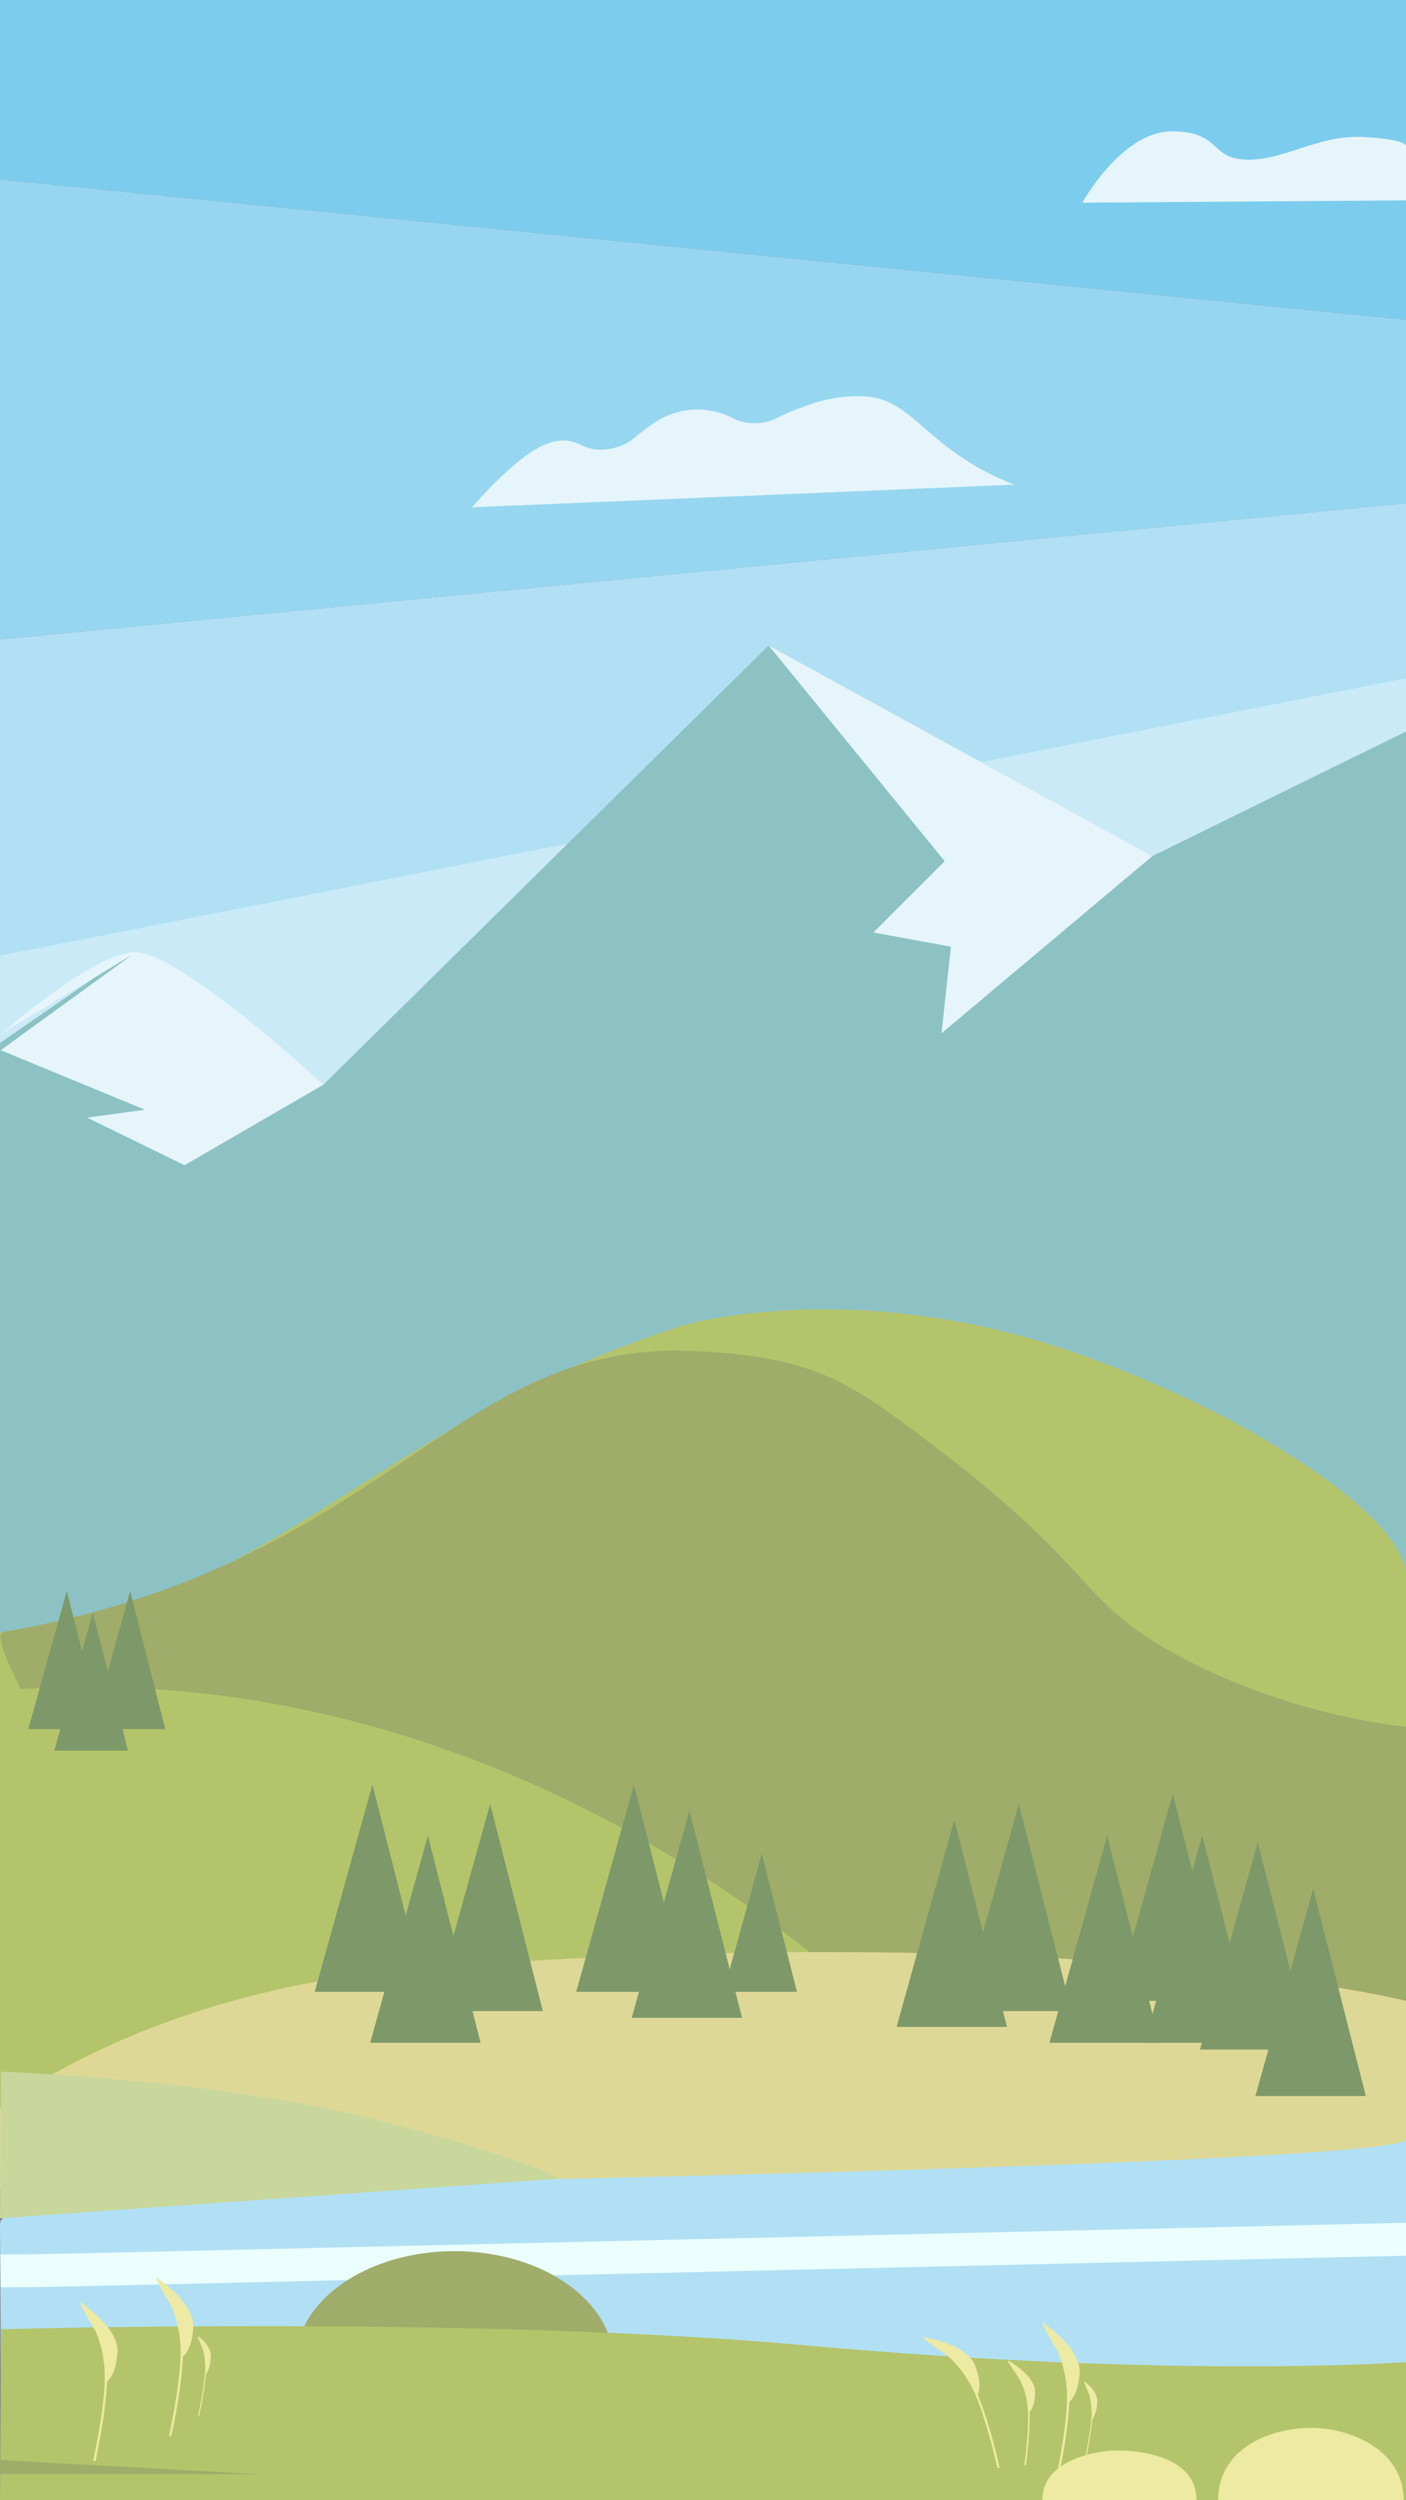 <svg xmlns="http://www.w3.org/2000/svg" preserveAspectRatio = "none" viewBox="0 0 1242 2208"><rect x="0" y="0" width="1242" height="2208" fill="#333333" stroke="none"/><defs><style>.a{fill:#7fcdee;}.b{fill:#ebfff0;stroke:#e0ffff;stroke-width:29px;}.b,.m,.n,.o,.p,.q,.r,.s,.t,.u{stroke-miterlimit:10;}.c{fill:#63770a;}.d{fill:#a9ddf3;}.e{fill:#54bce8;}.f{fill:#29abe2;}.g{fill:#459c9f;}.h{fill:#d4eef9;}.i{fill:#849f0d;}.j{fill:#c9c054;}.k{fill:#a7bd5e;}.l{fill:#2a590a;}.m,.o,.q,.s{fill:none;}.m,.n,.o,.p,.q,.r,.s,.t,.u{stroke:#e0dd68;}.m,.n{stroke-width:1.958px;}.n,.p,.r,.t,.u{fill:#e0dd68;}.o,.p{stroke-width:1.38px;}.q,.r{stroke-width:0.916px;}.s,.t{stroke-width:2.067px;}.u{stroke-width:0.761px;}.v{fill:#fff;opacity:0.39;}</style></defs><path class="a" d="M0,1964c1-13,24-12,255.702-38C623.749,1884.7,631,1887,649,1887s593-2,593-2v246L1,2113Z"/><path class="b" d="M.5,2005.5c71.04-.679-64.967,2.026,1242-28"/><ellipse class="c" cx="401.5" cy="2086.5" rx="140.5" ry="98.5"/><polygon class="a" points="1242 673.637 0 847 0 564.667 1242 444.374 1242 673.637"/><polygon class="d" points="1242 1243 0 1243 0 844 1242 599 1242 1243"/><polygon class="e" points="1242 444.374 0 564.667 0 158.503 1242 282.333 1242 444.374"/><polygon class="f" points="1242 282.333 0 158.503 0 0 1242 0 1242 282.333"/><polygon class="g" points="0 921.043 113 843 285.574 958 679 570 1018 756 1247.967 643.043 1242 1466 0 1493.438 0 921.043"/><polygon class="h" points="679 570 834.5 760.5 771.5 823.5 840 836 831.702 912.5 1018 756 679 570"/><path class="h" d="M1,913s76-67,115-72S285.574,958,285.574,958L163,1029,77,987l51-7L.638,927.447,117,843"/><path class="i" d="M0,1442s-9,1,32.383-5c210.862-30.572,299.586-175.111,556.361-261.698,6.091-2.054,10.296-3.468,16.256-5.302,2.025-.623,149.042-42.337,340,23,151.494,51.834,297,145.4,297,199,0,110,1.333,281.333-1,422L0,1612Z"/><path class="c" d="M609,1193c107,4,140.159,27.058,203,74,141.341,105.58,137.706,134.771,197,176,40.467,28.138,130.289,70.423,233,82v279C1112,2026,1.587,1797.574,0,1681c-.189-13.897,7.621-39.065,48-71,34.675-27.423-67-165-44-169C340.582,1382.464,398.713,1185.139,609,1193Z"/><path class="i" d="M841,1840S509,1451,0,1493v388Z"/><path class="j" d="M0,1934s1242-19,1242-45V1767s-289-73-869-29C130.539,1756.394,0,1862,0,1862Z"/><path class="k" d="M.79,1829.471s187.365,6.765,323.085,40.432S494,1924,494,1924L0,1959Z"/><path class="h" d="M417,448l479-20c-1.111-.431-2.867-1.121-5-2-72.767-29.979-84.026-73.359-127-76a126.499,126.499,0,0,0-45,6c-15.308,5.105-24,9-24,9-10.193,4.568-12.826,6.766-20,8a46.573,46.573,0,0,1-21-1c-5.912-1.73-6.256-3.242-14-6a78.031,78.031,0,0,0-17-4,67.081,67.081,0,0,0-28,3c-12.005,3.966-20.806,10.796-31.045,18.742-5.21,4.043-5.746,4.964-9.198,6.944A48.694,48.694,0,0,1,528,397c-14.675-.99-17.693-8.658-31.95-7.916A42.851,42.851,0,0,0,483,392C457.682,401.066,420.75,443.635,417,448Z"/><path class="h" d="M1242,176.957,956,179s35-63,79-63,33,24,66,25,63-22,103-20,38,8.085,38,8.085Z"/><path class="i" d="M1,2057s418.791-12.055,708,14c333,30,533,15,533,15v122H0l1-151"/><polygon class="l" points="558 1782 609 1599 655.532 1782 558 1782"/><polygon class="l" points="639 1759 672.989 1637.04 704 1759 639 1759"/><polygon class="l" points="25 1527 58.989 1405.04 90 1527 25 1527"/><polygon class="l" points="48 1546 81.989 1424.04 113 1546 48 1546"/><polygon class="l" points="81 1527 114.989 1405.04 146 1527 81 1527"/><polygon class="l" points="278 1759 329 1576 375.532 1759 278 1759"/><polygon class="l" points="509 1759 560 1576 606.532 1759 509 1759"/><polygon class="l" points="327 1804 378 1621 424.532 1804 327 1804"/><polygon class="l" points="382 1776 433 1593 479.532 1776 382 1776"/><polygon class="l" points="792 1790 843 1607 889.532 1790 792 1790"/><polygon class="l" points="849 1776 900 1593 946.532 1776 849 1776"/><polygon class="l" points="927 1804 978 1621 1024.532 1804 927 1804"/><polygon class="l" points="985 1767 1036 1584 1082.532 1767 985 1767"/><polygon class="l" points="1011 1804 1062 1621 1108.532 1804 1011 1804"/><polygon class="l" points="1060 1810 1111 1627 1157.532 1810 1060 1810"/><polygon class="l" points="1109 1851 1160 1668 1206.532 1851 1109 1851"/><path class="m" d="M882.044,2179.431s-11.747-53.839-25.125-76.353c-14.086-23.705-34.261-35.566-39.808-37.85"/><path class="n" d="M817.999,2065.39s35.004,5.71,42.183,23.33,2.61,25.777,2.61,25.777-10.912-25.235-27.001-36.122C820.7,2068.164,817.999,2065.39,817.999,2065.39Z"/><path class="o" d="M905.54,2177.063s5.608-38.437,2.367-56.611c-3.412-19.135-13.781-31.967-16.874-34.85"/><path class="p" d="M891.579,2085.93s21.679,12.452,22.043,25.859-4.673,17.655-4.673,17.655-.938-19.357-8.853-30.532C892.672,2088.43,891.579,2085.93,891.579,2085.93Z"/><path class="q" d="M958.464,2173.543s6.589-30.34,6.301-44.172c-.303-14.563-5.174-23.625-6.709-25.595"/><path class="r" d="M958.343,2103.984s11.437,7.781,10.479,18.161-4.238,14.119-4.238,14.119,1.145-14.951-2.452-22.94C958.757,2105.83,958.343,2103.984,958.343,2103.984Z"/><path class="s" d="M933.324,2191.299s12.704-56.765,9.913-84.268c-2.939-28.958-16.977-49.288-21.271-53.942"/><path class="t" d="M922.744,2053.64s30.969,21.037,30.003,41.098-8.968,25.838-8.968,25.838.779-29.011-9.779-46.59C924.095,2057.497,922.744,2053.64,922.744,2053.64Z"/><path class="q" d="M175.464,2133.543s6.589-30.34,6.301-44.172c-.303-14.563-5.174-23.625-6.709-25.595"/><path class="r" d="M175.343,2063.984s11.437,7.781,10.479,18.161-4.238,14.119-4.238,14.119,1.145-14.951-2.452-22.94C175.757,2065.83,175.343,2063.984,175.343,2063.984Z"/><path class="s" d="M150.324,2151.299s12.704-56.765,9.913-84.268c-2.939-28.958-16.977-49.288-21.271-53.942"/><path class="t" d="M139.744,2013.64s30.969,21.037,30.003,41.098-8.968,25.838-8.968,25.838.779-29.011-9.779-46.59C141.095,2017.497,139.744,2013.64,139.744,2013.64Z"/><path class="s" d="M83.324,2173.299s12.704-56.765,9.913-84.268c-2.939-28.958-16.977-49.288-21.271-53.942"/><path class="t" d="M72.744,2035.64s30.969,21.037,30.003,41.098-8.968,25.838-8.968,25.838.779-29.011-9.779-46.59C74.095,2039.497,72.744,2035.64,72.744,2035.64Z"/><path class="u" d="M1056.578,2208c0-37.397-46.943-43.619-69.791-43.619-13.709,0-65.637,6.222-65.637,43.619"/><path class="r" d="M1239.5,2208c0-45.011-48.362-63.5-81-63.5-37,0-82,18.489-82,63.5"/><polygon class="c" points="0 2172.5 228.5 2185 0 2185 0 2172.5"/><rect class="v" width="1242" height="2208"/></svg>